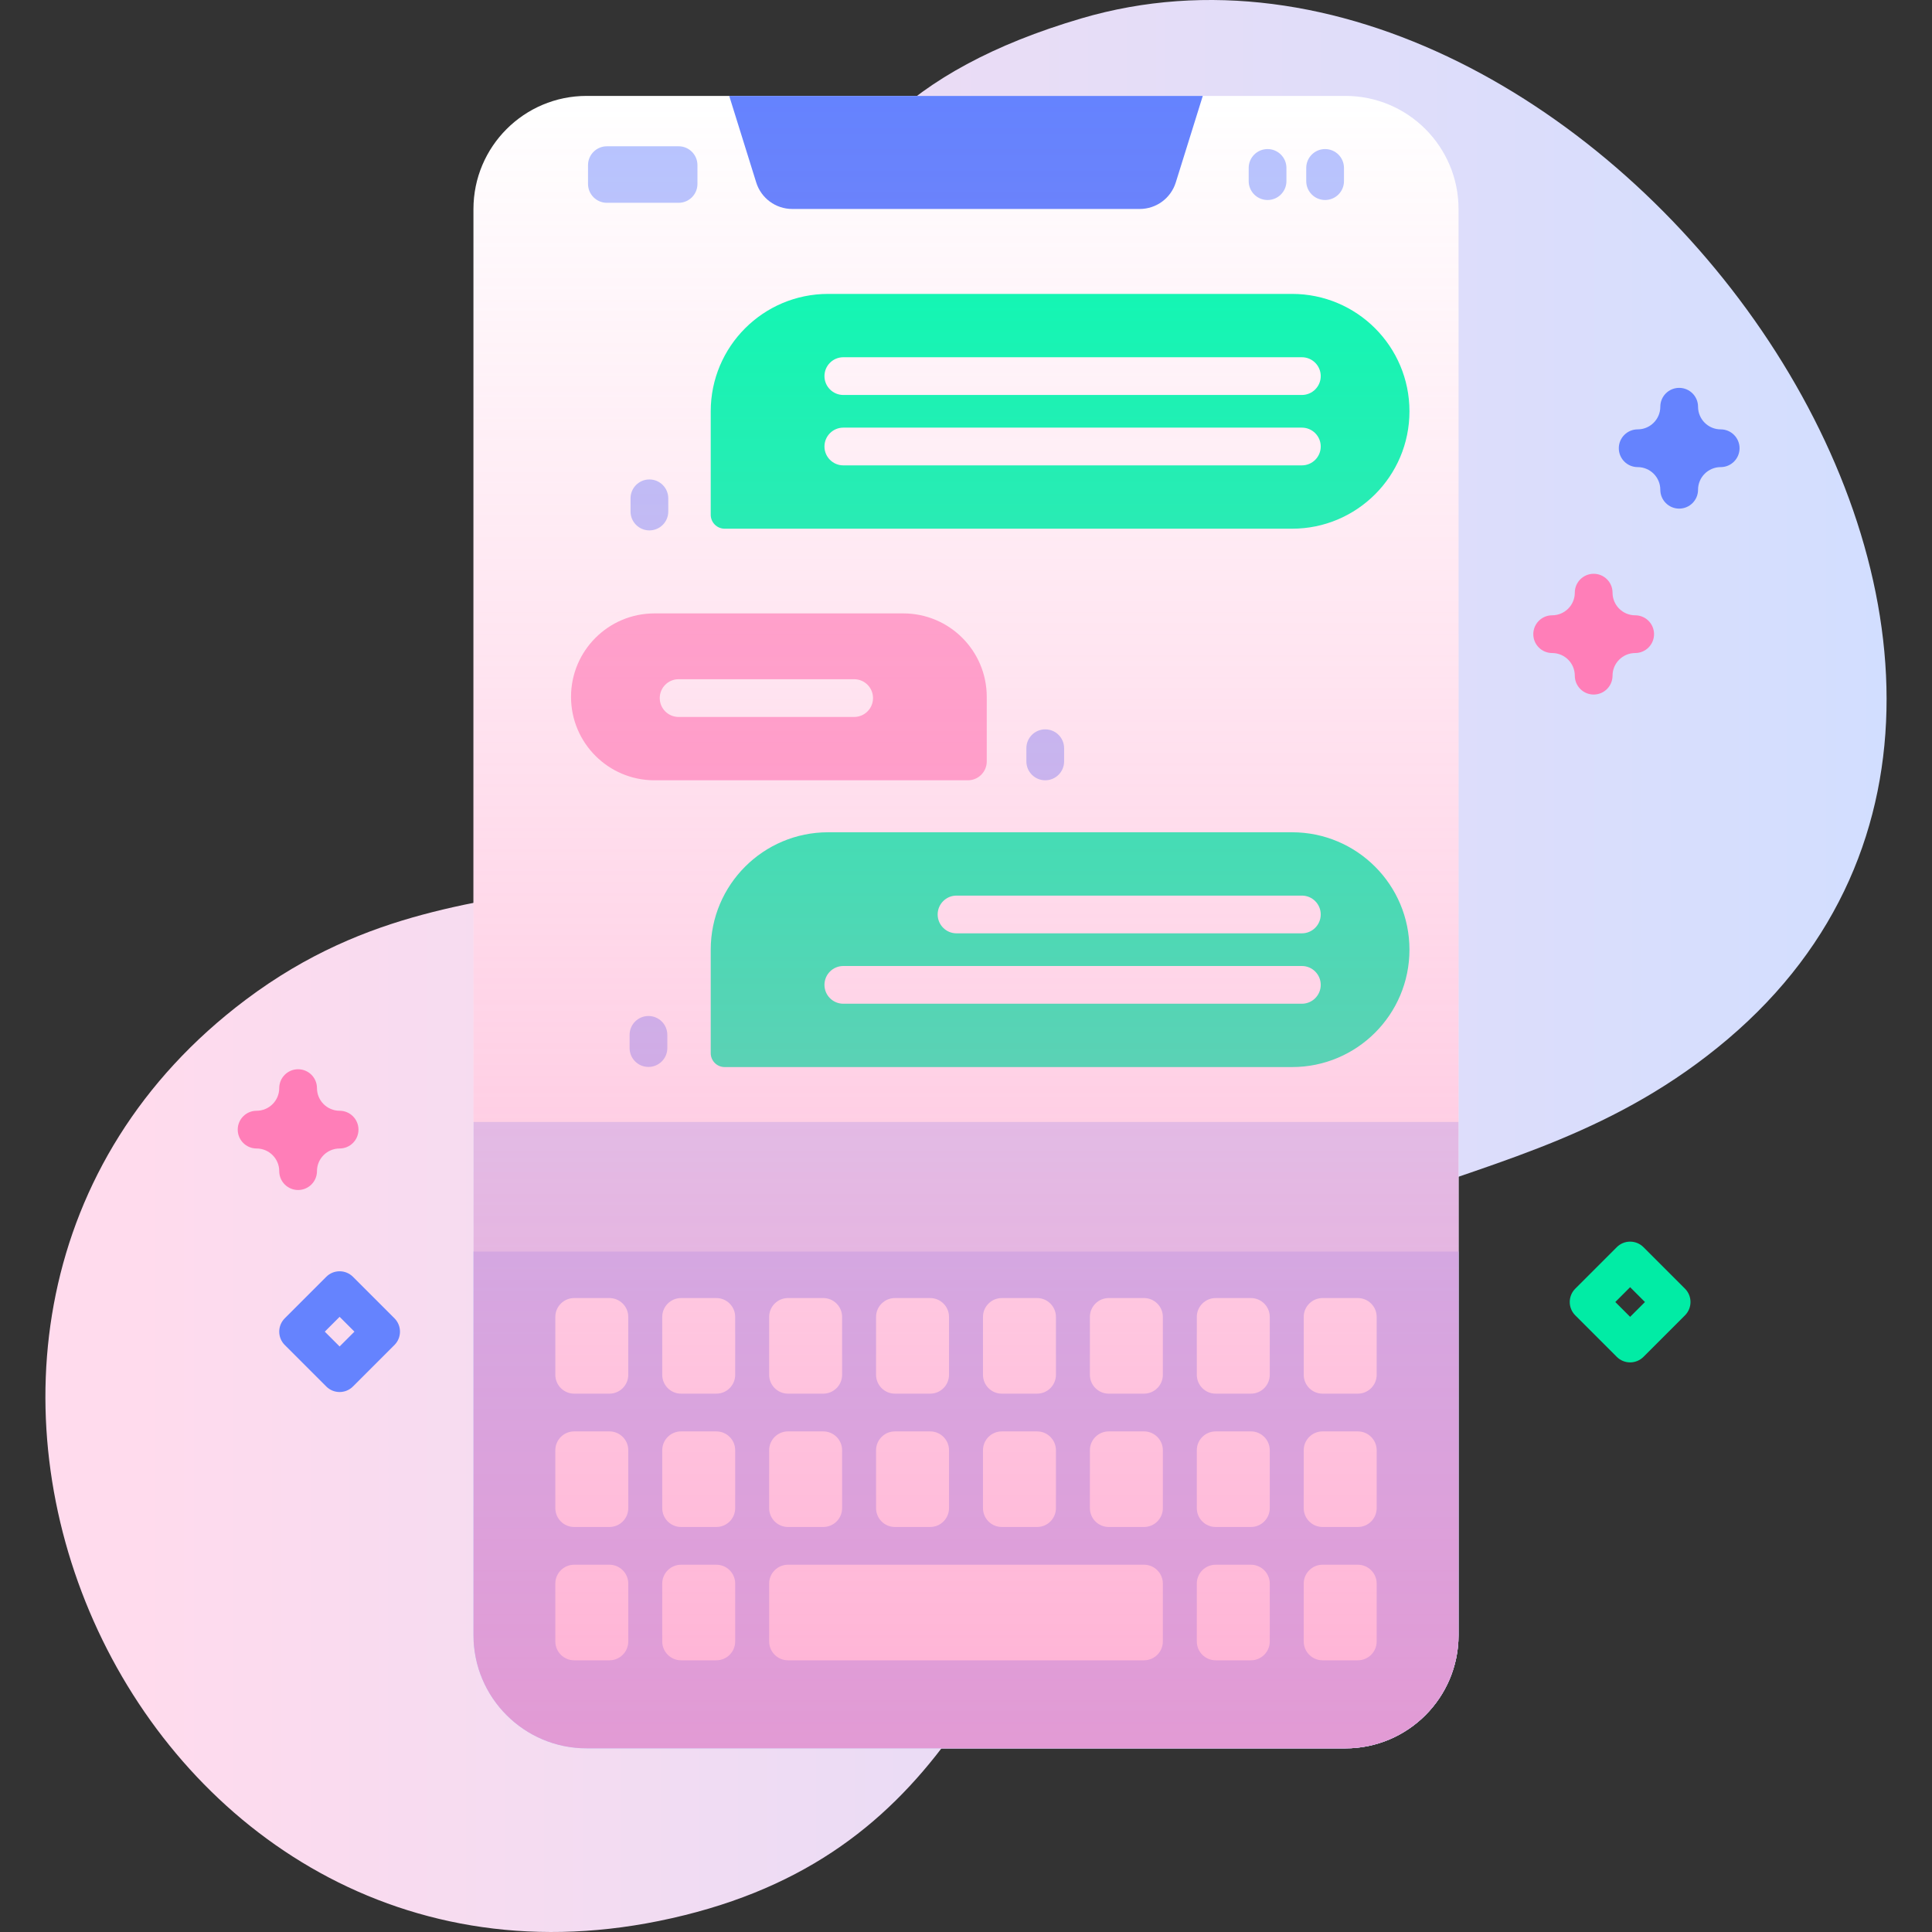 <svg id="Capa_1" enable-background="new 0 0 512 512" height="512" viewBox="0 0 512 512" width="512" xmlns="http://www.w3.org/2000/svg" xmlns:xlink="http://www.w3.org/1999/xlink"><rect x="0" y="0" width="512" height="512" fill="#333333" stroke="none"/><linearGradient id="SVGID_1_" gradientUnits="userSpaceOnUse" x1="12.034" x2="499.966" y1="256" y2="256"><stop offset=".049" stop-color="#ffdbed"/><stop offset=".999" stop-color="#d2deff"/></linearGradient><linearGradient id="SVGID_2_" gradientUnits="userSpaceOnUse" x1="256" x2="256" y1="25.416" y2="463.335"><stop offset=".003" stop-color="#ff7eb8" stop-opacity="0"/><stop offset="1" stop-color="#ff7eb8" stop-opacity=".6"/></linearGradient><g><g><g><path d="m286.593 4.867c-94.351 27.746-75.427 93.585-85.98 166.539-13.171 91.052-70.095 44.365-135.496 93.538-113.054 85.001-30.931 272.636 109.468 244.14 74.552-15.131 89.786-70.095 120.193-128.824 39.333-75.973 104.558-55.26 163.066-104.857 118.655-100.582-37.403-309.897-171.251-270.536z" fill="url(#SVGID_1_)"/></g><g><g><g><path d="m386.53 55.416v377.92c0 16.57-13.43 30-30 30h-201.06c-16.57 0-30-13.43-30-30v-377.92c0-16.57 13.43-30 30-30h201.06c16.57 0 30 13.429 30 30z" fill="#fff"/><path d="m125.47 297.333v136.002c0 16.57 13.43 30 30 30h201.06c16.57 0 30-13.43 30-30v-136.002z" fill="#d2deff"/><path d="m125.47 331.667v101.669c0 16.57 13.43 30 30 30h201.06c16.57 0 30-13.43 30-30v-101.669z" fill="#b7c5ff"/><path d="m311.593 48.355 7.157-22.939h-125.5l7.157 22.939c1.303 4.177 5.171 7.022 9.546 7.022h92.093c4.376-.001 8.244-2.845 9.547-7.022z" fill="#6583fe"/><g><path d="m179.833 53.746h-19c-2.761 0-5-2.238-5-5v-4.98c0-2.761 2.239-5 5-5h19c2.762 0 5 2.239 5 5v4.98c0 2.761-2.238 5-5 5z" fill="#b7c5ff"/><g><g><path d="m335.917 53.005c-2.761 0-5-2.239-5-5v-3.5c0-2.761 2.239-5 5-5s5 2.239 5 5v3.5c0 2.762-2.239 5-5 5z" fill="#b7c5ff"/></g><g><path d="m351.167 53.005c-2.761 0-5-2.239-5-5v-3.5c0-2.761 2.239-5 5-5s5 2.239 5 5v3.5c0 2.762-2.239 5-5 5z" fill="#b7c5ff"/></g></g></g></g><path d="m90 368.901c-1.279 0-2.56-.488-3.535-1.464l-11-11c-1.953-1.953-1.953-5.119 0-7.071l11-11c1.951-1.952 5.119-1.952 7.07 0l11 11c1.953 1.953 1.953 5.119 0 7.071l-11 11c-.975.976-2.256 1.464-3.535 1.464zm-3.929-16 3.929 3.929 3.929-3.929-3.929-3.929z" fill="#6583fe"/><path d="m432 361.046c-1.279 0-2.56-.488-3.535-1.464l-11-11c-1.953-1.953-1.953-5.119 0-7.071l11-11c1.951-1.952 5.119-1.952 7.07 0l11 11c1.953 1.953 1.953 5.119 0 7.071l-11 11c-.975.976-2.256 1.464-3.535 1.464zm-3.929-16 3.929 3.929 3.929-3.929-3.929-3.928z" fill="#01eca5"/><path d="m79 315.363c-2.762 0-5-2.239-5-5 0-3.309-2.691-6-6-6-2.762 0-5-2.239-5-5s2.238-5 5-5c3.309 0 6-2.691 6-6 0-2.761 2.238-5 5-5s5 2.239 5 5c0 3.309 2.691 6 6 6 2.762 0 5 2.239 5 5s-2.238 5-5 5c-3.309 0-6 2.691-6 6 0 2.761-2.238 5-5 5z" fill="#ff7eb8"/><path d="m445 134.788c-2.762 0-5-2.239-5-5 0-3.309-2.691-6-6-6-2.762 0-5-2.239-5-5s2.238-5 5-5c3.309 0 6-2.691 6-6 0-2.761 2.238-5 5-5s5 2.239 5 5c0 3.309 2.691 6 6 6 2.762 0 5 2.239 5 5s-2.238 5-5 5c-3.309 0-6 2.691-6 6 0 2.761-2.238 5-5 5z" fill="#6583fe"/><path d="m422.34 184.061c-2.762 0-5-2.239-5-5 0-3.309-2.691-6-6-6-2.762 0-5-2.239-5-5s2.238-5 5-5c3.309 0 6-2.691 6-6 0-2.761 2.238-5 5-5s5 2.239 5 5c0 3.309 2.691 6 6 6 2.762 0 5 2.239 5 5s-2.238 5-5 5c-3.309 0-6 2.691-6 6 0 2.762-2.238 5-5 5z" fill="#ff7eb8"/></g><g fill="#fff"><g><path d="m161.5 369.333h-9.333c-2.762 0-5-2.238-5-5v-15.333c0-2.761 2.238-5 5-5h9.333c2.761 0 5 2.239 5 5v15.333c0 2.762-2.239 5-5 5z"/><path d="m189.833 369.333h-9.333c-2.761 0-5-2.238-5-5v-15.333c0-2.761 2.239-5 5-5h9.333c2.762 0 5 2.239 5 5v15.333c0 2.762-2.238 5-5 5z"/><path d="m218.167 369.333h-9.333c-2.761 0-5-2.238-5-5v-15.333c0-2.761 2.239-5 5-5h9.333c2.761 0 5 2.239 5 5v15.333c0 2.762-2.239 5-5 5z"/><path d="m246.5 369.333h-9.333c-2.762 0-5-2.238-5-5v-15.333c0-2.761 2.238-5 5-5h9.333c2.761 0 5 2.239 5 5v15.333c0 2.762-2.239 5-5 5z"/><path d="m274.833 369.333h-9.333c-2.761 0-5-2.238-5-5v-15.333c0-2.761 2.239-5 5-5h9.333c2.762 0 5 2.239 5 5v15.333c0 2.762-2.238 5-5 5z"/><path d="m303.167 369.333h-9.333c-2.761 0-5-2.238-5-5v-15.333c0-2.761 2.239-5 5-5h9.333c2.761 0 5 2.239 5 5v15.333c0 2.762-2.239 5-5 5z"/><path d="m331.5 369.333h-9.333c-2.762 0-5-2.238-5-5v-15.333c0-2.761 2.238-5 5-5h9.333c2.761 0 5 2.239 5 5v15.333c0 2.762-2.239 5-5 5z"/><path d="m359.833 369.333h-9.333c-2.761 0-5-2.238-5-5v-15.333c0-2.761 2.239-5 5-5h9.333c2.762 0 5 2.239 5 5v15.333c0 2.762-2.238 5-5 5z"/></g><g><path d="m161.5 404.667h-9.333c-2.762 0-5-2.239-5-5v-15.333c0-2.761 2.238-5 5-5h9.333c2.761 0 5 2.239 5 5v15.333c0 2.761-2.239 5-5 5z"/><path d="m189.833 404.667h-9.333c-2.761 0-5-2.239-5-5v-15.333c0-2.761 2.239-5 5-5h9.333c2.762 0 5 2.239 5 5v15.333c0 2.761-2.238 5-5 5z"/><path d="m218.167 404.667h-9.333c-2.761 0-5-2.239-5-5v-15.333c0-2.761 2.239-5 5-5h9.333c2.761 0 5 2.239 5 5v15.333c0 2.761-2.239 5-5 5z"/><path d="m246.5 404.667h-9.333c-2.762 0-5-2.239-5-5v-15.333c0-2.761 2.238-5 5-5h9.333c2.761 0 5 2.239 5 5v15.333c0 2.761-2.239 5-5 5z"/><path d="m274.833 404.667h-9.333c-2.761 0-5-2.239-5-5v-15.333c0-2.761 2.239-5 5-5h9.333c2.762 0 5 2.239 5 5v15.333c0 2.761-2.238 5-5 5z"/><path d="m303.167 404.667h-9.333c-2.761 0-5-2.239-5-5v-15.333c0-2.761 2.239-5 5-5h9.333c2.761 0 5 2.239 5 5v15.333c0 2.761-2.239 5-5 5z"/><path d="m331.5 404.667h-9.333c-2.762 0-5-2.239-5-5v-15.333c0-2.761 2.238-5 5-5h9.333c2.761 0 5 2.239 5 5v15.333c0 2.761-2.239 5-5 5z"/><path d="m359.833 404.667h-9.333c-2.761 0-5-2.239-5-5v-15.333c0-2.761 2.239-5 5-5h9.333c2.762 0 5 2.239 5 5v15.333c0 2.761-2.238 5-5 5z"/></g><g><path d="m161.5 440h-9.333c-2.762 0-5-2.239-5-5v-15.333c0-2.761 2.238-5 5-5h9.333c2.761 0 5 2.239 5 5v15.333c0 2.761-2.239 5-5 5z"/><path d="m189.833 440h-9.333c-2.761 0-5-2.239-5-5v-15.333c0-2.761 2.239-5 5-5h9.333c2.762 0 5 2.239 5 5v15.333c0 2.761-2.238 5-5 5z"/><path d="m303.167 440h-94.333c-2.761 0-5-2.239-5-5v-15.333c0-2.761 2.239-5 5-5h94.333c2.761 0 5 2.239 5 5v15.333c0 2.761-2.239 5-5 5z"/><path d="m331.5 440h-9.333c-2.762 0-5-2.239-5-5v-15.333c0-2.761 2.238-5 5-5h9.333c2.761 0 5 2.239 5 5v15.333c0 2.761-2.239 5-5 5z"/><path d="m359.833 440h-9.333c-2.761 0-5-2.239-5-5v-15.333c0-2.761 2.239-5 5-5h9.333c2.762 0 5 2.239 5 5v15.333c0 2.761-2.238 5-5 5z"/></g></g><g><g><path d="m192.045 282.785h150.364c17.183 0 31.113-13.93 31.113-31.113 0-17.183-13.93-31.113-31.113-31.113h-122.946c-17.184 0-31.113 13.93-31.113 31.113v27.418c0 2.041 1.654 3.695 3.695 3.695z" fill="#02ffb3"/></g><g><g><path d="m253.49 247.343h91.519c2.762 0 5-2.239 5-5s-2.238-5-5-5h-91.519c-2.762 0-5 2.239-5 5s2.238 5 5 5z" fill="#fff"/></g><g><path d="m223.49 266h121.52c2.762 0 5-2.239 5-5s-2.238-5-5-5h-121.52c-2.762 0-5 2.239-5 5s2.239 5 5 5z" fill="#fff"/></g></g></g><g><g><path d="m256.5 206.785h-83.059c-12.213 0-22.113-9.9-22.113-22.113 0-12.213 9.9-22.113 22.113-22.113h65.946c12.213 0 22.113 9.901 22.113 22.113v17.113c0 2.761-2.238 5-5 5z" fill="#ffa8cf"/></g><g><g><path d="m226.36 190h-46.52c-2.762 0-5-2.239-5-5s2.238-5 5-5h46.52c2.762 0 5 2.239 5 5s-2.239 5-5 5z" fill="#fff"/></g></g></g><g><g><path d="m192.045 140.113h150.364c17.183 0 31.113-13.93 31.113-31.113 0-17.183-13.93-31.113-31.113-31.113h-122.946c-17.184 0-31.113 13.93-31.113 31.113v27.418c0 2.041 1.654 3.695 3.695 3.695z" fill="#02ffb3"/></g><g><g><path d="m223.49 104.672h121.52c2.762 0 5-2.239 5-5s-2.238-5-5-5h-121.52c-2.762 0-5 2.239-5 5s2.239 5 5 5z" fill="#fff"/></g><g><path d="m223.49 123.328h121.52c2.762 0 5-2.239 5-5s-2.238-5-5-5h-121.52c-2.762 0-5 2.239-5 5s2.239 5 5 5z" fill="#fff"/></g></g></g><g><path d="m172.1 140.561c-2.761 0-5-2.239-5-5v-3.5c0-2.761 2.239-5 5-5s5 2.239 5 5v3.5c0 2.762-2.239 5-5 5z" fill="#b7c5ff"/></g><g><path d="m171.85 282.75c-2.761 0-5-2.239-5-5v-3.5c0-2.761 2.239-5 5-5s5 2.239 5 5v3.5c0 2.762-2.239 5-5 5z" fill="#b7c5ff"/></g><g><path d="m277 206.785c-2.761 0-5-2.239-5-5v-3.5c0-2.761 2.239-5 5-5s5 2.239 5 5v3.5c0 2.761-2.239 5-5 5z" fill="#b7c5ff"/></g></g></g><path d="m386.53 55.416v377.92c0 16.57-13.43 30-30 30h-201.06c-16.57 0-30-13.43-30-30v-377.92c0-16.57 13.43-30 30-30h201.06c16.57 0 30 13.429 30 30z" fill="url(#SVGID_2_)"/></g></svg>